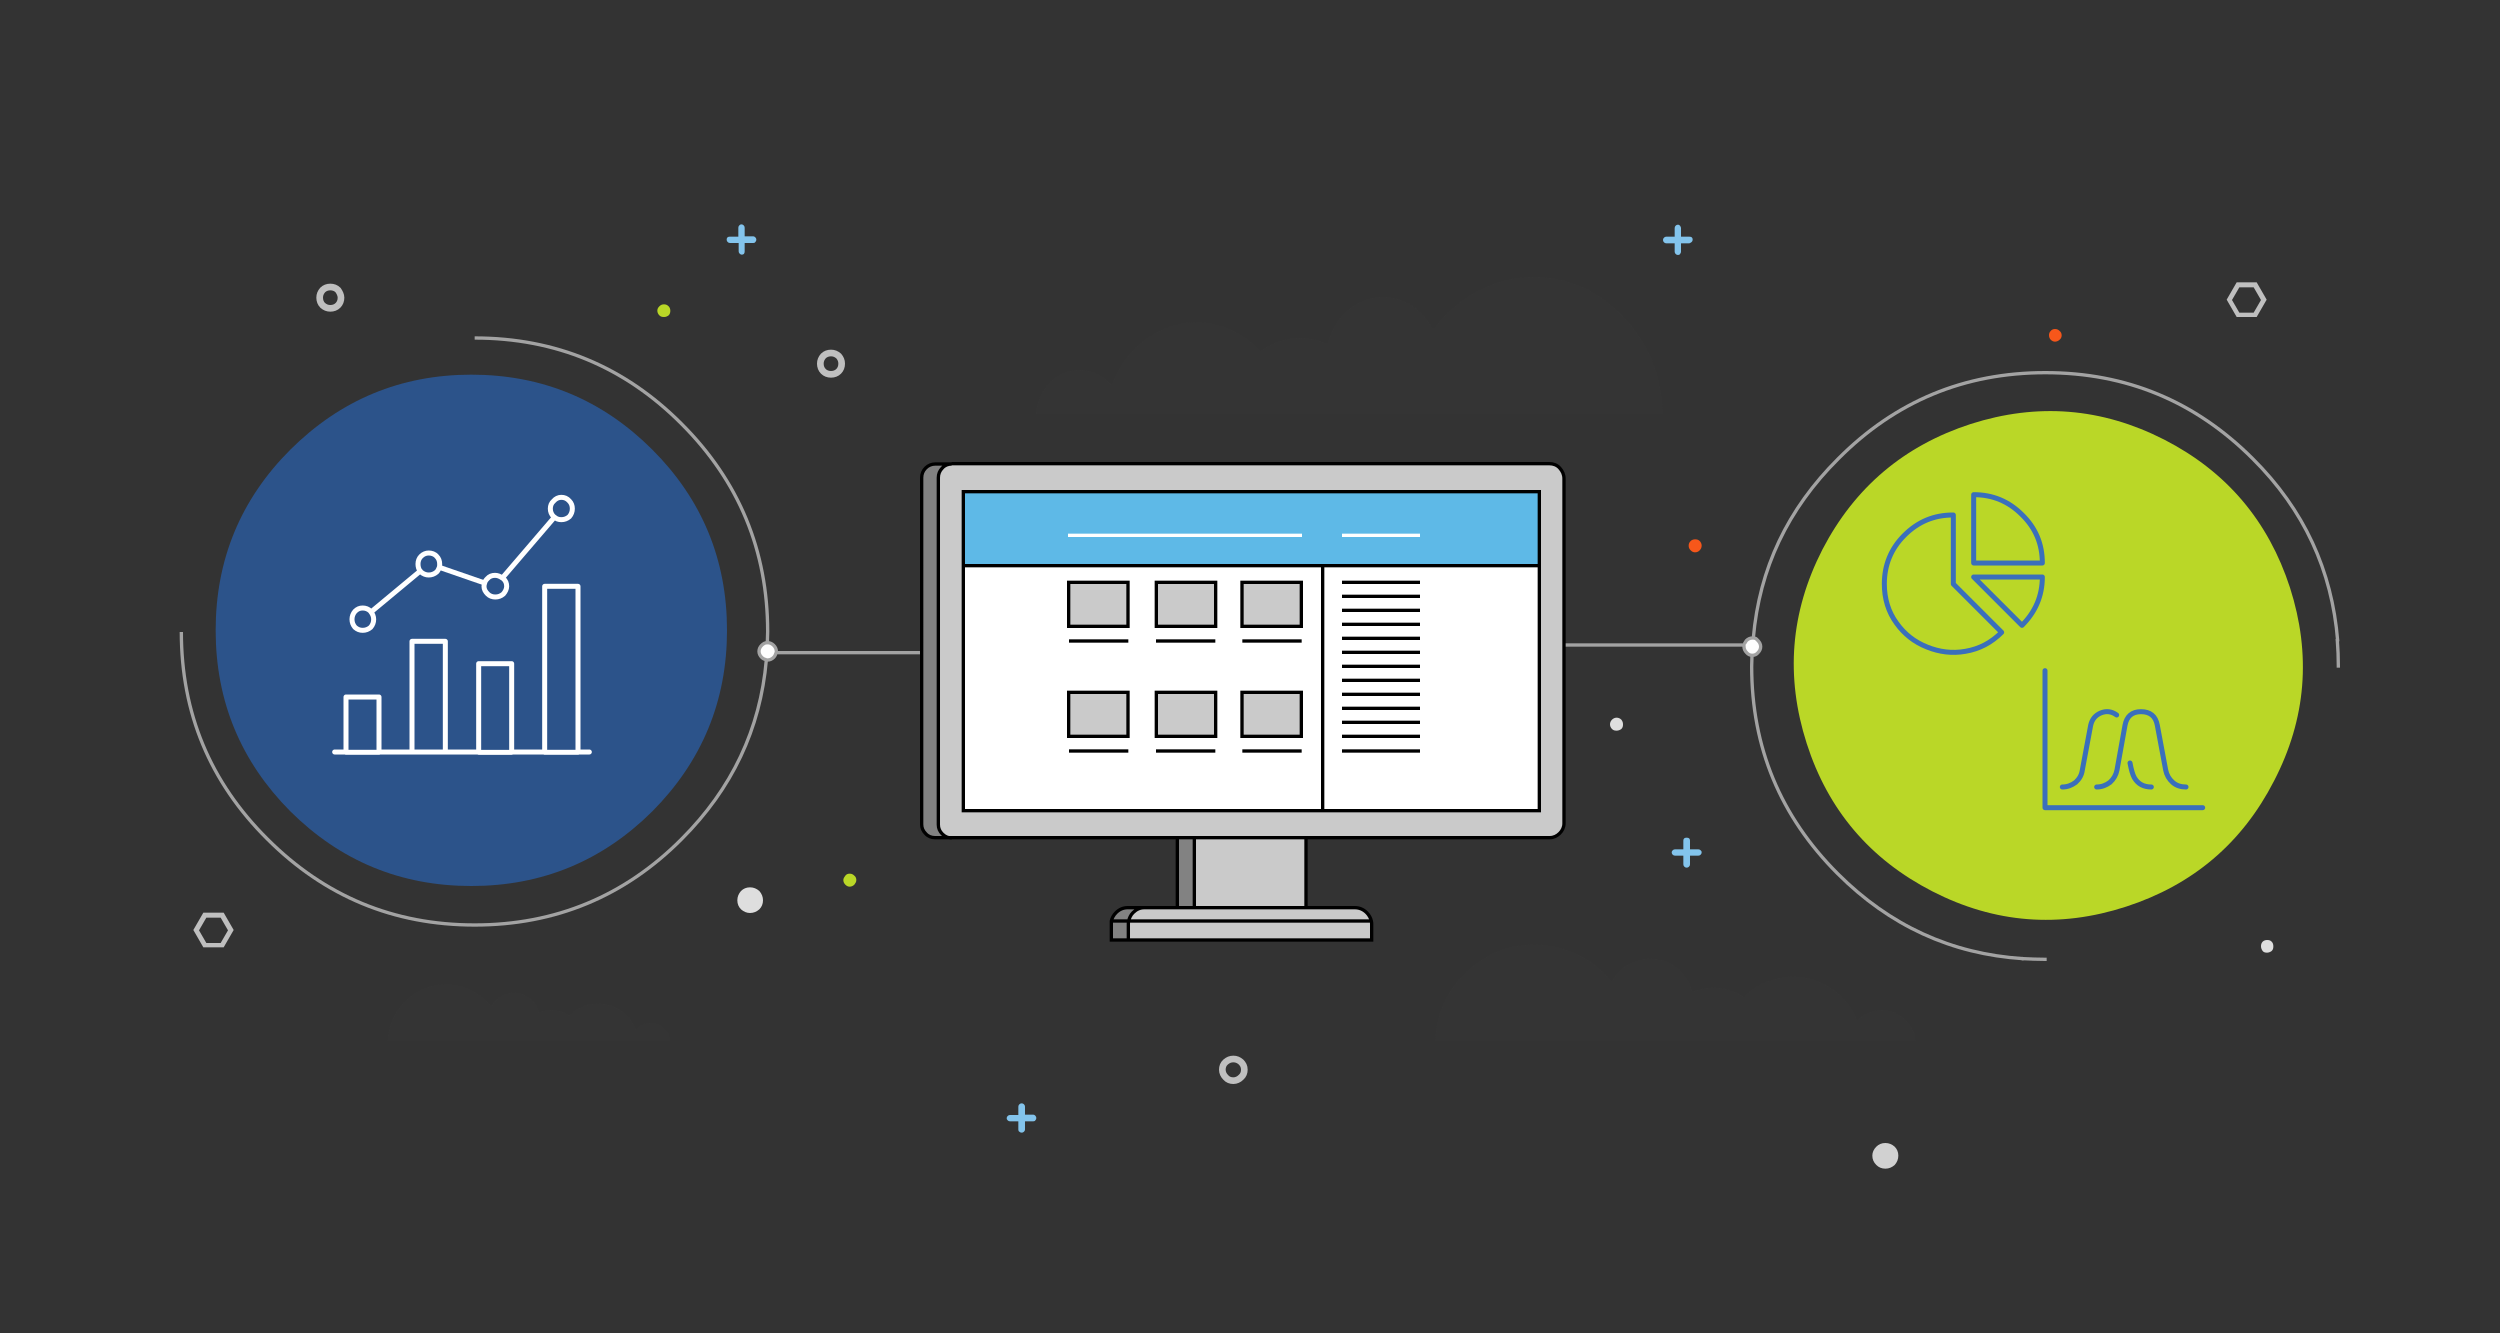 <?xml version="1.0" encoding="utf-8"?>
<!-- Generator: Adobe Illustrator 23.0.1, SVG Export Plug-In . SVG Version: 6.00 Build 0)  -->
<svg version="1.1" id="Layer_q	we1" xmlns="http://www.w3.org/2000/svg" xmlns:xlink="http://www.w3.org/1999/xlink" x="0px" y="0px"
	 viewBox="0 0 750 400" enable-background="new 0 0 750 400" xml:space="preserve">
<rect x="0" y="0" width="750" height="400" fill="#333333" stroke="none"/>
<g id="clouds_bits_copy_4">
	<g transform="matrix( 1, 0, 0, 1, 0,0) ">
		<g>
			<g id="Layer5_0_FILL">
				<path fill="#BFBFBF" d="M70.1,279l-3-5.2H61l-3,5.2l3,5.2h6.1L70.1,279 M66.2,275.3l2.2,3.8l-2.2,3.8h-4.3l-2.2-3.8l2.2-3.8
					H66.2 M677,84.7h-6l-3,5.2l3,5.2h6l3-5.2L677,84.7 M671.8,86.2h4.3l2.2,3.8l-2.2,3.8h-4.3l-2.2-3.8L671.8,86.2z"/>
				<path fill="#F7571A" d="M618.5,100.6c0-0.5-0.2-1-0.6-1.3c-0.4-0.4-0.8-0.6-1.4-0.6c-0.5,0-1,0.2-1.3,0.6
					c-0.4,0.4-0.5,0.8-0.5,1.3c0,0.5,0.2,1,0.5,1.3c0.4,0.4,0.8,0.6,1.3,0.6c0.5,0,1-0.2,1.4-0.6
					C618.3,101.6,618.5,101.1,618.5,100.6 M509.9,165.1c0.4-0.4,0.6-0.9,0.6-1.4s-0.2-1-0.6-1.4c-0.4-0.4-0.8-0.5-1.4-0.5
					c-0.5,0-1,0.2-1.3,0.5c-0.4,0.4-0.6,0.8-0.6,1.4s0.2,1,0.6,1.4c0.4,0.4,0.8,0.6,1.3,0.6C509.1,165.7,509.5,165.5,509.9,165.1z"
					/>
				<path fill="#DEDEDE" d="M681.5,282.5c-0.4-0.4-0.8-0.5-1.4-0.5c-0.5,0-1,0.2-1.3,0.5c-0.4,0.4-0.5,0.9-0.5,1.4
					c0,0.5,0.2,1,0.5,1.4s0.8,0.5,1.3,0.5c0.5,0,1-0.2,1.4-0.5c0.4-0.4,0.5-0.8,0.5-1.4C682,283.4,681.9,282.9,681.5,282.5
					 M227.8,267.3c-0.8-0.7-1.7-1.1-2.8-1.1c-1.1,0-2,0.4-2.7,1.1c-0.7,0.8-1.1,1.7-1.1,2.8c0,1.1,0.4,2,1.1,2.7
					c0.8,0.7,1.7,1.1,2.7,1.1c1.1,0,2-0.4,2.8-1.1c0.7-0.7,1.1-1.6,1.1-2.7C228.9,269,228.5,268.1,227.8,267.3 M485,215.3
					c-0.5,0-1,0.2-1.4,0.6c-0.4,0.4-0.6,0.9-0.6,1.4c0,0.5,0.2,1,0.6,1.4c0.4,0.4,0.8,0.5,1.4,0.5c0.5,0,1-0.2,1.4-0.5
					c0.4-0.4,0.5-0.8,0.5-1.4s-0.2-1-0.5-1.4C486,215.5,485.5,215.3,485,215.3z"/>
				<path fill="#BAD727" d="M201.1,93.2c0-0.5-0.2-1-0.5-1.3c-0.4-0.4-0.8-0.6-1.4-0.6s-1,0.2-1.4,0.6c-0.4,0.4-0.6,0.8-0.6,1.3
					c0,0.5,0.2,1,0.6,1.4c0.4,0.4,0.8,0.5,1.4,0.5s1-0.2,1.4-0.5C201,94.2,201.1,93.7,201.1,93.2 M256.9,264c0-0.5-0.2-1-0.6-1.3
					c-0.4-0.4-0.8-0.6-1.4-0.6s-1,0.2-1.3,0.6s-0.6,0.8-0.6,1.3c0,0.5,0.2,1,0.6,1.4c0.4,0.4,0.8,0.6,1.3,0.6s1-0.2,1.4-0.6
					C256.6,265,256.9,264.6,256.9,264z"/>
				<path fill="#3D3D3D" fill-opacity="0.169" d="M147.4,301.9c-1.6-2-3.6-3.6-5.9-4.8c-2.4-1.2-5-1.8-7.7-1.8
					c-4.7,0-8.8,1.7-12.2,5c-3.4,3.3-5.1,7.3-5.3,12.1h84.8c-0.1-1.5-0.8-2.8-1.9-3.9c-1.1-1.1-2.5-1.6-4.1-1.6
					c-1.7,0-3.1,0.6-4.3,1.9c-0.9-2.3-2.4-4.2-4.4-5.6c-2.1-1.4-4.4-2.1-7-2.1c-3.4,0-6.3,1.2-8.6,3.5c-1.7-1.1-3.5-1.6-5.4-1.6
					c-1.3,0-2.5,0.2-3.7,0.7c-0.4-1.7-1.3-3.1-2.7-4.2c-1.4-1.1-3-1.7-4.8-1.7c-1.4,0-2.8,0.4-4,1.2
					C149.1,299.6,148.1,300.6,147.4,301.9 M473.4,286.4c-4.1-2-8.5-3-13.1-3c-8,0-14.9,2.8-20.7,8.5c-5.8,5.6-8.8,12.5-9,20.5h144.1
					c-0.2-2.6-1.2-4.8-3.2-6.6c-2-1.8-4.3-2.8-6.9-2.8c-2.9,0-5.4,1.1-7.4,3.1c-1.5-3.9-4-7-7.5-9.4c-3.6-2.5-7.5-3.7-11.8-3.7
					c-2.8,0-5.5,0.6-8.1,1.6c-2.5,1-4.8,2.5-6.6,4.5c-2.8-1.8-5.8-2.8-9.2-2.8c-2.1,0-4.2,0.4-6.3,1.2c-0.7-2.9-2.2-5.2-4.6-7.1
					c-2.4-1.9-5.1-2.8-8.1-2.8c-2.4,0-4.7,0.6-6.8,1.9c-2,1.2-3.6,2.9-4.7,5C480.7,291,477.4,288.3,473.4,286.4 M498.8,124.3
					c-0.2-11.4-4.1-21.1-11.6-29.1c-7.5-8-16.6-12.1-27.1-12.1c-6,0-11.7,1.4-17,4.3c-5.2,2.8-9.6,6.6-13.2,11.5
					c-1.4-2.9-3.5-5.3-6.1-7.1c-2.7-1.8-5.7-2.7-8.9-2.7c-4,0-7.5,1.3-10.6,4c-3,2.6-5,6-6,10.1c-2.7-1.2-5.4-1.8-8.2-1.8
					c-4.3,0-8.3,1.3-12,3.9c-2.5-2.7-5.4-4.8-8.6-6.3c-3.4-1.5-6.9-2.3-10.6-2.3c-5.7,0-10.8,1.8-15.5,5.3
					c-4.5,3.4-7.8,7.9-9.9,13.5c-1.2-1.4-2.6-2.5-4.3-3.3c-1.7-0.8-3.5-1.2-5.3-1.2c-3.5,0-6.5,1.3-9,3.8c-2.5,2.6-3.9,5.7-4.1,9.4
					H498.8z"/>
				<path fill="#83C4EC" d="M510.2,255.1c-0.2-0.2-0.4-0.3-0.7-0.3H507v-2.6c0-0.6-0.3-0.9-1-0.9s-1,0.3-1,0.9v2.6h-2.5
					c-0.3,0-0.5,0.1-0.7,0.3c-0.2,0.2-0.3,0.4-0.3,0.6s0.1,0.5,0.3,0.7c0.2,0.2,0.4,0.3,0.7,0.3h2.5v2.6c0,0.3,0.1,0.5,0.3,0.7
					c0.2,0.2,0.4,0.3,0.7,0.3s0.5-0.1,0.7-0.3c0.2-0.2,0.3-0.4,0.3-0.7v-2.6h2.5c0.3,0,0.5-0.1,0.7-0.3c0.2-0.2,0.3-0.4,0.3-0.7
					S510.4,255.3,510.2,255.1 M507.5,72.6c0.2-0.2,0.3-0.4,0.3-0.7c0-0.6-0.3-0.9-1-0.9h-2.5v-2.6c0-0.2-0.1-0.4-0.3-0.7
					c-0.2-0.2-0.4-0.3-0.6-0.3s-0.5,0.1-0.7,0.3c-0.2,0.2-0.3,0.4-0.3,0.7V71h-2.5c-0.3,0-0.5,0.1-0.7,0.3c-0.2,0.2-0.3,0.4-0.3,0.7
					c0,0.3,0.1,0.5,0.3,0.7c0.2,0.2,0.4,0.3,0.7,0.3h2.5v2.5c0,0.3,0.1,0.5,0.3,0.7c0.2,0.2,0.4,0.3,0.7,0.3s0.5-0.1,0.6-0.3
					c0.2-0.2,0.3-0.4,0.3-0.7v-2.5h2.5C507,72.9,507.3,72.8,507.5,72.6 M302.3,336.1c0.2,0.2,0.4,0.3,0.7,0.3h2.5v2.5
					c0,0.3,0.1,0.5,0.3,0.6c0.2,0.2,0.4,0.3,0.7,0.3c0.3,0,0.5-0.1,0.7-0.3c0.2-0.2,0.3-0.4,0.3-0.6v-2.5h2.5c0.3,0,0.5-0.1,0.6-0.3
					c0.2-0.2,0.3-0.4,0.3-0.7c0-0.2-0.1-0.5-0.3-0.7c-0.2-0.2-0.4-0.3-0.6-0.3h-2.5V332c0-0.3-0.1-0.5-0.3-0.7
					c-0.2-0.2-0.4-0.3-0.7-0.3c-0.3,0-0.5,0.1-0.7,0.3c-0.2,0.2-0.3,0.4-0.3,0.7v2.5H303c-0.3,0-0.5,0.1-0.7,0.3
					c-0.2,0.2-0.3,0.4-0.3,0.7C302,335.7,302.1,335.9,302.3,336.1 M223.4,72.9h2.6c0.3,0,0.5-0.1,0.6-0.3c0.2-0.2,0.3-0.4,0.3-0.7
					c0-0.3-0.1-0.5-0.3-0.7c-0.2-0.2-0.4-0.3-0.6-0.3h-2.6v-2.6c0-0.3-0.1-0.5-0.3-0.7c-0.2-0.2-0.4-0.3-0.7-0.3
					c-0.2,0-0.4,0.1-0.6,0.3c-0.2,0.2-0.3,0.4-0.3,0.7V71h-2.6c-0.6,0-0.9,0.3-0.9,0.9c0,0.3,0.1,0.5,0.3,0.7
					c0.2,0.2,0.4,0.3,0.7,0.3h2.6v2.5c0,0.3,0.1,0.5,0.3,0.7c0.2,0.2,0.4,0.3,0.6,0.3c0.6,0,0.9-0.3,0.9-1V72.9z"/>
				<path fill="#D1D1D1" d="M565.6,342.9c-1.1,0-2,0.4-2.7,1.1c-0.8,0.8-1.2,1.7-1.2,2.7c0,1.1,0.4,2,1.2,2.8
					c0.7,0.7,1.6,1.1,2.7,1.1c1.1,0,2-0.4,2.8-1.1c0.7-0.8,1.1-1.7,1.1-2.8s-0.4-2-1.1-2.7C567.6,343.3,566.7,342.9,565.6,342.9z"/>
			</g>
		</g>
		<g>
			<path id="Layer5_0_1_STROKES" fill="none" stroke="#BFBFBF" stroke-width="2" stroke-miterlimit="10" d="M373.3,320.9
				c0,0.9-0.3,1.7-1,2.3c-0.6,0.6-1.4,1-2.3,1c-0.9,0-1.7-0.3-2.3-1c-0.6-0.6-1-1.4-1-2.3c0-0.9,0.3-1.7,1-2.3s1.4-0.9,2.3-0.9
				c0.9,0,1.6,0.3,2.3,0.9C372.9,319.2,373.3,319.9,373.3,320.9z M252.5,109.1c0,0.9-0.3,1.7-0.9,2.3c-0.6,0.6-1.4,0.9-2.3,0.9
				c-0.9,0-1.7-0.3-2.3-0.9c-0.6-0.6-0.9-1.4-0.9-2.3c0-0.9,0.3-1.6,0.9-2.3c0.6-0.6,1.4-0.9,2.3-0.9c0.9,0,1.6,0.3,2.3,0.9
				C252.2,107.5,252.5,108.2,252.5,109.1z M102.3,89.3c0,0.9-0.3,1.7-0.9,2.3c-0.6,0.6-1.4,0.9-2.3,0.9c-0.9,0-1.6-0.3-2.3-0.9
				c-0.6-0.6-0.9-1.4-0.9-2.3c0-0.9,0.3-1.6,0.9-2.3c0.6-0.6,1.4-0.9,2.3-0.9c0.9,0,1.7,0.3,2.3,0.9
				C101.9,87.7,102.3,88.5,102.3,89.3z"/>
		</g>
	</g>
</g>
<g id="circles">
	<g transform="matrix( 1, 0, 0, 1, 0,0) ">
		<g>
			<g id="Layer4_0_FILL">
				<path fill="#BAD727" d="M687,176.3c-6.5-20-19-34.8-37.7-44.4c-18.8-9.6-38.1-11.1-58.1-4.7c-20,6.5-34.8,19-44.5,37.7
					c-9.6,18.8-11.1,38.1-4.7,58.1c6.4,20,19,34.8,37.7,44.4c18.7,9.6,38.1,11.1,58.1,4.6c20-6.5,34.8-19,44.4-37.7
					C691.9,215.6,693.4,196.3,687,176.3z"/>
				<path fill="#2C538A" d="M218.1,189.1c0-21.2-7.5-39.3-22.4-54.2c-15-15-33.1-22.5-54.3-22.5c-21.1,0-39.2,7.5-54.3,22.5
					c-14.9,14.9-22.4,33-22.4,54.2c0,21.2,7.5,39.3,22.4,54.3c15,14.9,33.1,22.4,54.3,22.4c21.2,0,39.3-7.5,54.3-22.4
					C210.6,228.4,218.1,210.3,218.1,189.1z"/>
			</g>
		</g>
	</g>
</g>
<g id="icons">
	<g transform="matrix( 1, 0, 0, 1, 0,0) ">
		<g>
			
				<path id="Layer3_0_1_STROKES" fill="none" stroke="#FFFFFF" stroke-width="1.5" stroke-linecap="round" stroke-linejoin="round" d="
				M145.4,174.9c0.1-0.5,0.4-0.9,0.8-1.3c0.6-0.7,1.4-1,2.3-1c0.8,0,1.5,0.3,2.2,0.8l15.6-18.2c-0.1-0.1-0.1-0.1-0.2-0.2
				c-0.7-0.7-1-1.5-1-2.4s0.3-1.7,1-2.3c0.6-0.7,1.4-1.1,2.3-1.1s1.7,0.3,2.4,1.1c0.6,0.6,0.9,1.4,0.9,2.3s-0.3,1.7-0.9,2.4
				c-0.7,0.6-1.5,0.9-2.4,0.9c-0.9,0-1.6-0.3-2.1-0.8 M173.4,175.9h-10v49.8h10V175.9z M131.8,170.2c-0.2,0.5-0.4,1-0.8,1.4
				c-0.7,0.6-1.5,0.9-2.4,0.9c-0.8,0-1.6-0.3-2.3-0.9c-0.1-0.1-0.1-0.2-0.2-0.3l-14.8,12.3c0.5,0.6,0.8,1.4,0.8,2.2
				c0,0.9-0.3,1.7-0.9,2.4c-0.7,0.6-1.5,0.9-2.4,0.9c-0.9,0-1.6-0.3-2.3-0.9c-0.6-0.7-0.9-1.5-0.9-2.4c0-0.9,0.3-1.7,0.9-2.4
				c0.7-0.7,1.4-1,2.3-1c0.9,0,1.7,0.3,2.4,1c0.1,0.1,0.1,0.1,0.2,0.2 M126.1,171.4c-0.5-0.6-0.7-1.4-0.7-2.2c0-0.9,0.3-1.7,0.9-2.3
				c0.7-0.7,1.5-1,2.3-1c0.9,0,1.8,0.3,2.4,1c0.6,0.6,0.9,1.4,0.9,2.3c0,0.4,0,0.7-0.1,1 M145.4,174.9c-0.1,0.3-0.2,0.6-0.2,1
				c0,0.9,0.4,1.6,1.1,2.3c0.6,0.6,1.4,0.9,2.3,0.9c0.9,0,1.7-0.3,2.4-0.9c0.6-0.7,1-1.5,1-2.3c0-0.9-0.3-1.7-1-2.3
				c-0.1-0.1-0.1-0.1-0.2-0.2 M133.6,192.4h-10v33.2h10V192.4z M153.5,199.1h-9.9v26.6h9.9V199.1z M133.6,225.6h10 M113.7,209.1
				h-9.9v16.6h9.9V209.1z M100.4,225.6h3.3 M113.7,225.6h10 M173.4,225.6h3.4 M153.5,225.6h9.9"/>
		</g>
		<g>
			<path id="Layer3_0_2_STROKES" fill="none" stroke="#FFFFFF" stroke-width="1.5" stroke-linejoin="round" d="M131.8,170.2
				l13.6,4.7"/>
		</g>
		<g>
			
				<path id="Layer3_0_3_STROKES" fill="none" stroke="#3A6FBB" stroke-width="1.5" stroke-linecap="round" stroke-linejoin="round" d="
				M629,236.1c1.5,0,2.8-0.5,4-1.4c1.1-1,1.8-2.2,2.1-3.7l2.4-13.4c0.5-2.7,2.1-4.1,4.8-4.1s4.4,1.3,4.9,4.1l2.5,13.4
				c0.3,1.5,1,2.7,2.1,3.7c1.1,1,2.5,1.4,4,1.4 M585.9,154.5c-5.7,0-10.5,2-14.6,6.1c-4,4-6,8.9-6,14.6c0,4.4,1.2,8.4,3.7,11.8
				c2.3,3.2,5.3,5.6,9.1,7.1c3.7,1.5,7.5,2,11.5,1.3c4.2-0.7,7.8-2.6,10.9-5.7l-14.5-14.5V154.5z M606.6,187.6c4-4,6.1-8.8,6.1-14.5
				h-20.6L606.6,187.6z M592.1,168.9h20.6c0-5.7-2-10.5-6.1-14.5c-4-4-8.8-6-14.5-6V168.9z M618.7,236.1c1.5,0,2.8-0.5,4-1.4
				c1.1-1,1.8-2.2,2-3.7l2.5-13.4c0.4-1.8,1.4-3,3-3.7c1.7-0.7,3.3-0.5,4.8,0.6 M639,228.9c0.4,2.1,0.8,3.5,1.3,4.4
				c1.1,1.9,2.8,2.8,5.1,2.8 M660.8,242.3h-47.3v-41.1"/>
		</g>
	</g>
</g>
<g id="connectors">
	<g transform="matrix( 1, 0, 0, 1, 0,0) ">
		<g>
			<g id="Layer2_0_FILL">
				<path fill="#FEFEFE" d="M230.3,192.8L230.3,192.8c-0.7,0-1.3,0.3-1.8,0.8c-0.5,0.5-0.8,1.1-0.8,1.8c0,0.7,0.3,1.3,0.8,1.8
					c0.4,0.4,0.8,0.6,1.4,0.7c0.1,0,0.3,0.1,0.4,0.1c0.7,0,1.3-0.3,1.8-0.8c0.4-0.4,0.6-0.9,0.6-1.4c0-0.1,0.1-0.3,0.1-0.4
					c0-0.7-0.3-1.3-0.8-1.8C231.6,193.1,231,192.8,230.3,192.8 M526,191.4c-0.1,0-0.2,0-0.3,0c-0.7,0-1.3,0.2-1.8,0.8l-0.5,0.8
					c-0.1,0.2-0.1,0.4-0.1,0.6c0,0.1,0,0.1,0,0.2v0.3c0,0.7,0.3,1.3,0.8,1.8c0.4,0.5,1,0.8,1.7,0.8c0,0,0.1,0,0.1,0
					c0.7,0,1.3-0.3,1.7-0.8c0.5-0.5,0.8-1.1,0.8-1.8c0-0.7-0.3-1.3-0.8-1.8c0,0-0.1-0.1-0.1-0.1c-0.1-0.1-0.1-0.1-0.2-0.2
					c0,0-0.1,0-0.1-0.1c0,0-0.1,0-0.1-0.1c0,0-0.1,0-0.1-0.1c0,0,0,0,0-0.1c0,0,0,0,0,0C526.5,191.5,526.3,191.4,526,191.4z"/>
			</g>
		</g>
		<g>
			<path id="Layer2_0_1_STROKES" fill="none" stroke="#A3A3A3" stroke-miterlimit="10" d="M453.9,193.5h69.4 M230.2,192.8
				L230.2,192.8c0.8,0,1.4,0.3,1.9,0.8c0.5,0.5,0.8,1.1,0.8,1.8c0,0.1,0,0.3,0,0.4H302 M229.9,197.9c-0.6-0.1-1-0.3-1.4-0.7
				c-0.5-0.5-0.8-1.1-0.8-1.8c0-0.7,0.3-1.3,0.8-1.8c0.5-0.5,1-0.8,1.7-0.8c0-1.1,0.1-2.2,0.1-3.3c0-24.3-8.6-45.1-25.8-62.3
				c-17.1-17.2-37.9-25.8-62.1-25.8 M232.8,195.8c-0.1,0.5-0.3,1-0.7,1.4c-0.5,0.5-1.1,0.8-1.8,0.8c-0.1,0-0.3,0-0.4,0
				c-1.8,20.7-10.3,38.6-25.4,53.7c-17.1,17.2-37.9,25.8-62.1,25.8c-24.3,0-45-8.6-62.2-25.8c-17.2-17.1-25.8-37.8-25.8-62.1"/>
		</g>
		<g>
			<path id="Layer2_0_2_STROKES" fill="none" stroke="#A3A3A3" stroke-linecap="round" stroke-linejoin="round" d="M526,191.4
				c1.8-20.8,10.3-38.7,25.5-53.8c17.1-17.2,37.8-25.8,62.1-25.8c24.3,0,45,8.6,62.2,25.8c15.4,15.3,23.8,33.5,25.5,54.6 M523.4,193
				l0.5-0.8c0.5-0.5,1.1-0.8,1.8-0.8c0.1,0,0.2,0,0.3,0c0.3,0,0.6,0.1,0.8,0.2c0,0,0,0,0,0c0,0,0,0,0,0c0,0,0,0,0.1,0.1
				c0,0,0.1,0,0.1,0.1c0,0,0.1,0.1,0.1,0.1c0.1,0.1,0.2,0.1,0.2,0.2c0,0,0.1,0,0.1,0.1c0.5,0.5,0.8,1.1,0.8,1.8
				c0,0.7-0.3,1.3-0.8,1.8c-0.4,0.5-1,0.8-1.7,0.8c0,0-0.1,0-0.1,0c0,1.1-0.1,2.2-0.1,3.3c0,24.3,8.6,45,25.8,62.2
				c15.6,15.6,34.1,24.1,55.6,25.5 M525.7,196.6c-0.7,0-1.3-0.3-1.7-0.8c-0.5-0.5-0.8-1.1-0.8-1.8v-0.3"/>
		</g>
		<g>
			<path id="Layer2_0_3_STROKES" fill="none" stroke="#A3A3A3" stroke-linecap="square" stroke-miterlimit="10" d="M701.2,192.2
				c0.2,2.5,0.3,5,0.3,7.6 M613.5,287.8c-2.2,0-4.4-0.1-6.5-0.2"/>
		</g>
	</g>
</g>
<g id="monitor">
	<g transform="matrix( 1, 0, 0, 1, 0,0) ">
		<g>
			<g id="Layer1_0_FILL">
				<path fill="#828282" d="M281.5,143.3c0-1.1,0.4-2.1,1.2-2.9c0.8-0.8,1.7-1.2,2.8-1.2h-4.9c-1.2,0-2.1,0.4-2.9,1.2
					c-0.8,0.8-1.2,1.8-1.2,2.9v104.1c0,1.1,0.4,2,1.2,2.8c0.8,0.8,1.7,1.2,2.8,1.2h5c-1.1,0-2.1-0.4-2.8-1.2
					c-0.8-0.8-1.2-1.7-1.2-2.8V143.3 M343.3,272.3h-4.9c-1.3,0-2.5,0.5-3.5,1.5c-0.7,0.7-1.2,1.6-1.4,2.5h5.1
					c0.2-0.9,0.6-1.8,1.3-2.5C340.9,272.8,342,272.3,343.3,272.3 M338.5,282v-4.7c0-0.3,0-0.7,0.1-1h-5.1v5.7H338.5 M358.3,251.3h-5
					v21h5V251.3z"/>
				<path fill="#CACACA" d="M358.3,251.3v21h33.6v-21H358.3 M411.6,277.4c0-0.4,0-0.7-0.1-1.1h-72.9c-0.1,0.3-0.1,0.7-0.1,1v4.7
					h73.1V277.4 M410.1,273.8c-1-1-2.2-1.5-3.6-1.5h-14.6h-33.6h-5h-10c-1.3,0-2.4,0.5-3.4,1.5c-0.7,0.7-1.1,1.6-1.3,2.5h72.9
					C411.3,275.3,410.9,274.5,410.1,273.8 M469.3,143.6c0-1.2-0.4-2.3-1.3-3.2s-1.9-1.3-3.1-1.3H285.5c-1.1,0-2.1,0.4-2.8,1.2
					c-0.8,0.8-1.2,1.8-1.2,2.9v104.1c0,1.1,0.4,2,1.2,2.8c0.8,0.8,1.7,1.2,2.8,1.2h67.7h5h33.6H465c1.2,0,2.2-0.5,3-1.3
					s1.3-1.8,1.3-3V143.6 M461.8,147.5v22.2v73.5h-65H289v-73.5v-22.2H461.8 M338.5,220.9v-13.2h-17.8v13.2H338.5 M364.6,220.9
					v-13.2h-17.8v13.2H364.6 M390.5,207.7h-17.8v13.2h17.8V207.7 M390.5,174.7h-17.8v13.2h17.8V174.7 M338.5,187.9v-13.2h-17.8v13.2
					H338.5 M346.9,174.7v13.2h17.8v-13.2H346.9z"/>
				<path fill="#FFFFFF" d="M396.8,243.2v-73.5H289v73.5H396.8 M346.9,187.9v-13.2h17.8v13.2H346.9 M338.5,174.7v13.2h-17.8v-13.2
					H338.5 M372.6,174.7h17.8v13.2h-17.8V174.7 M390.5,192.3h-17.8H390.5 M364.6,192.3h-17.8H364.6 M372.6,207.7h17.8v13.2h-17.8
					V207.7 M364.6,207.7v13.2h-17.8v-13.2H364.6 M390.5,225.3h-17.8H390.5 M338.5,207.7v13.2h-17.8v-13.2H338.5 M364.6,225.3h-17.8
					H364.6 M338.5,192.3h-17.8H338.5 M338.5,225.3h-17.8H338.5 M461.8,169.7h-65v73.5h65V169.7 M402.6,191.5H426H402.6 M402.6,187.3
					H426H402.6 M402.6,183.1H426H402.6 M402.6,178.9H426H402.6 M402.6,174.7H426H402.6 M402.6,195.7H426H402.6 M402.6,199.9H426
					H402.6 M402.6,204.1H426H402.6 M402.6,208.3H426H402.6 M402.6,212.5H426H402.6 M402.6,216.7H426H402.6 M402.6,220.9H426H402.6
					 M402.6,225.3H426H402.6z"/>
				<path fill="#5EB9E7" d="M461.8,169.7v-22.2H289v22.2h107.8H461.8 M402.6,160.6H426H402.6 M320.4,160.6h70.2H320.4z"/>
			</g>
		</g>
		<g>
			<path id="Layer1_0_1_STROKES" fill="none" stroke="#000000" stroke-miterlimit="10" d="M346.9,174.7h17.8v13.2h-17.8V174.7z
				 M320.6,174.7h17.8v13.2h-17.8V174.7z M372.6,174.7h17.8v13.2h-17.8V174.7z M390.5,192.3h-17.8 M364.6,192.3h-17.8 M285.5,139.1
				h179.3c1.2,0,2.3,0.4,3.1,1.3s1.3,1.9,1.3,3.2V247c0,1.2-0.5,2.2-1.3,3s-1.8,1.3-3,1.3h-73.1v21h14.6c1.4,0,2.6,0.5,3.6,1.5
				c0.7,0.7,1.2,1.6,1.4,2.5c0.1,0.4,0.1,0.7,0.1,1.1v4.6h-73.1h-5v-5.7c0.2-0.9,0.7-1.8,1.4-2.5c1-1,2.2-1.5,3.5-1.5h4.9h10v-21
				h-67.7h-5c-1.1,0-2.1-0.4-2.8-1.2c-0.8-0.8-1.2-1.7-1.2-2.8V143.3c0-1.1,0.4-2.1,1.2-2.9c0.8-0.8,1.8-1.2,2.9-1.2H285.5
				c-1.1,0-2.1,0.4-2.8,1.2c-0.8,0.8-1.2,1.8-1.2,2.9v104.1c0,1.1,0.4,2,1.2,2.8c0.8,0.8,1.7,1.2,2.8,1.2 M289,169.7v-22.2h172.8
				v22.2v73.5h-65H289V169.7h107.8h65 M402.6,191.5H426 M402.6,187.3H426 M402.6,183.1H426 M402.6,178.9H426 M402.6,174.7H426
				 M402.6,195.7H426 M372.6,207.7h17.8v13.2h-17.8V207.7z M346.9,207.7h17.8v13.2h-17.8V207.7z M390.5,225.3h-17.8 M320.6,207.7
				h17.8v13.2h-17.8V207.7z M353.3,272.3h5v-21h-5 M338.6,276.3c-0.1,0.3-0.1,0.7-0.1,1v4.7 M343.3,272.3c-1.3,0-2.4,0.5-3.4,1.5
				c-0.7,0.7-1.1,1.6-1.3,2.5h72.9 M338.6,276.3h-5.1 M364.6,225.3h-17.8 M391.9,272.3h-33.6 M391.9,251.3h-33.6 M402.6,199.9H426
				 M402.6,204.1H426 M402.6,208.3H426 M402.6,212.5H426 M402.6,216.7H426 M402.6,220.9H426 M402.6,225.3H426 M396.8,169.7v73.5
				 M338.5,192.3h-17.8 M338.5,225.3h-17.8"/>
		</g>
		<g>
			<path id="Layer1_0_2_STROKES" fill="none" stroke="#FFFFFF" stroke-miterlimit="10" d="M402.6,160.6H426 M320.4,160.6h70.2"/>
		</g>
	</g>
</g>
</svg>
